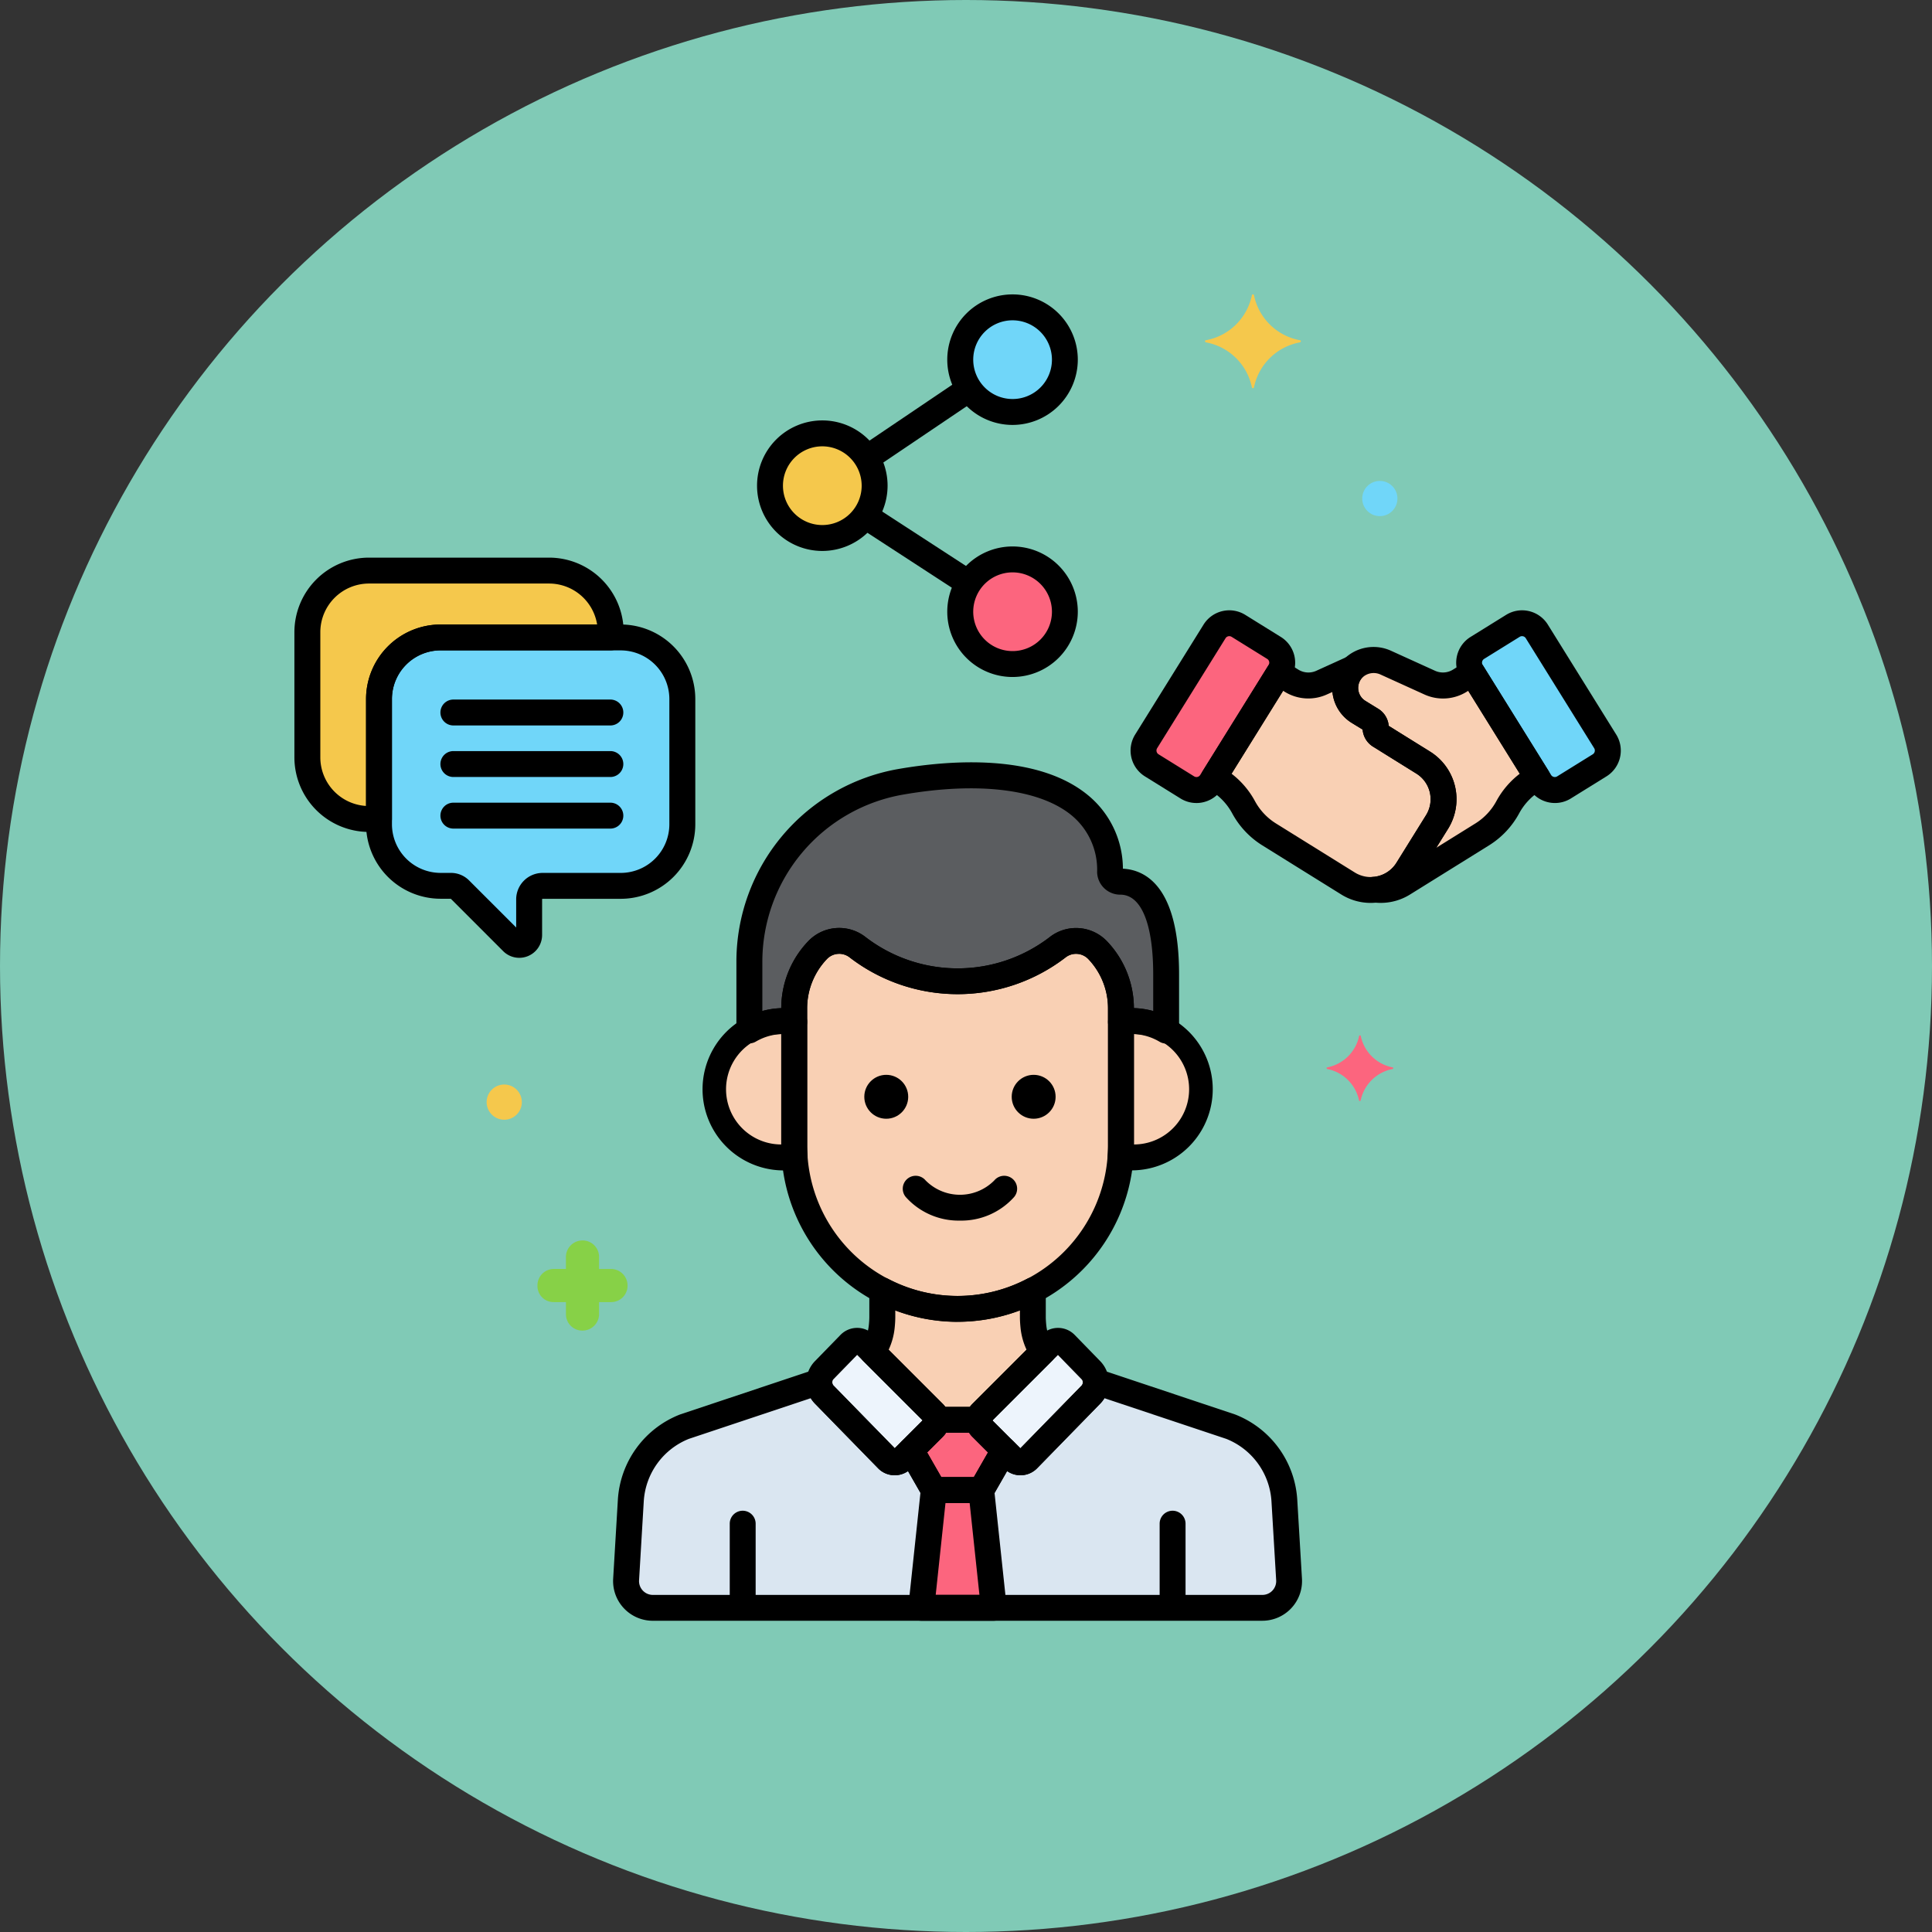 <svg xmlns="http://www.w3.org/2000/svg" width="105" height="105" viewBox="0 0 105 105">
  <rect x="0" y="0" width="105" height="105" fill="#333333" stroke="none"/>
  <g id="Grupo_965350" data-name="Grupo 965350" transform="translate(-590 -2488)">
    <circle id="Elipse_5791" data-name="Elipse 5791" cx="52.5" cy="52.5" r="52.5" transform="translate(590 2488)" fill="#80cab6"/>
    <g id="Layer_17" transform="translate(606 2504)">
      <g id="Grupo_964595" data-name="Grupo 964595">
        <g id="Grupo_964538" data-name="Grupo 964538" transform="translate(27.163 35.136)">
          <path id="Trazado_728023" data-name="Trazado 728023" d="M112.956,125.285a1.627,1.627,0,0,0-2.186-.145,8.917,8.917,0,0,1-10.849-.006,1.626,1.626,0,0,0-2.183.148l0,0a4.59,4.59,0,0,0-1.269,3.168V135.9a8.879,8.879,0,1,0,17.758,0v-7.452A4.588,4.588,0,0,0,112.956,125.285Z" transform="translate(-96.466 -124.782)" fill="#f9d0b4"/>
        </g>
        <g id="Grupo_964539" data-name="Grupo 964539" transform="translate(44.899 39.492)">
          <path id="Trazado_728024" data-name="Trazado 728024" d="M160.046,140.25a3.72,3.72,0,0,0-.57.045v6.722c0,.2-.009.4-.022.6a3.705,3.705,0,1,0,.592-7.362Z" transform="translate(-159.454 -140.25)" fill="#f9d0b4"/>
        </g>
        <g id="Grupo_964540" data-name="Grupo 964540" transform="translate(22.887 39.492)">
          <path id="Trazado_728025" data-name="Trazado 728025" d="M85.556,147.017V140.3a3.709,3.709,0,1,0,.023,7.317h0c-.013-.2-.023-.395-.023-.595Z" transform="translate(-81.279 -140.25)" fill="#f9d0b4"/>
        </g>
        <g id="Grupo_964541" data-name="Grupo 964541" transform="translate(24.727 26.142)">
          <path id="Trazado_728026" data-name="Trazado 728026" d="M107.977,98.617a.549.549,0,0,1-.559-.527c-.068-4.948-5.718-5.877-11.345-4.906a9.948,9.948,0,0,0-8.257,9.8V106.7a3.684,3.684,0,0,1,1.866-.508,3.723,3.723,0,0,1,.57.045v-.73a4.59,4.59,0,0,1,1.269-3.168l0,0a1.626,1.626,0,0,1,2.183-.148,8.917,8.917,0,0,0,10.849.006,1.627,1.627,0,0,1,2.186.145,4.59,4.59,0,0,1,1.269,3.168v.73a3.727,3.727,0,0,1,.57-.045,3.685,3.685,0,0,1,1.886.52v-3.048c0-4.43-1.6-5.045-2.489-5.045Z" transform="translate(-87.816 -92.842)" fill="#5b5d60"/>
        </g>
        <g id="Grupo_964542" data-name="Grupo 964542" transform="translate(31.42 54.13)">
          <path id="Trazado_728027" data-name="Trazado 728027" d="M114.906,198.9a.557.557,0,0,1,.161.367h2.279a.554.554,0,0,1,.161-.367l3.322-3.322a2.987,2.987,0,0,1-.5-1.372c-.021-.2-.031-.381-.031-.529v-1.445a8.808,8.808,0,0,1-8.181,0v1.445c0,.148-.011.329-.031.529a2.988,2.988,0,0,1-.5,1.371Z" transform="translate(-111.584 -192.236)" fill="#f9d0b4"/>
        </g>
        <g id="Grupo_964544" data-name="Grupo 964544" transform="translate(18.025 59.087)">
          <g id="Grupo_964543" data-name="Grupo 964543">
            <path id="Trazado_728028" data-name="Trazado 728028" d="M98.594,222.135a1.455,1.455,0,0,0,1.452-1.541l-.255-4.28a4.6,4.6,0,0,0-2.917-4.024l-7.333-2.448a.955.955,0,0,1-.269.711l-3.428,3.511a.56.56,0,0,1-.792,0l-.49-.49-1.241,2.166H80.742L79.5,213.574l-.49.49a.56.56,0,0,1-.792,0l-3.428-3.511a.954.954,0,0,1-.269-.711l-7.333,2.448a4.6,4.6,0,0,0-2.917,4.024l-.255,4.28a1.455,1.455,0,0,0,1.452,1.541Z" transform="translate(-64.015 -209.842)" fill="#dae6f1"/>
          </g>
        </g>
        <g id="Grupo_964545" data-name="Grupo 964545" transform="translate(37.179 56.87)">
          <path id="Trazado_728029" data-name="Trazado 728029" d="M136.756,202.131a.56.56,0,0,0-.792,0l-3.763,3.763a.56.56,0,0,0,0,.792l1.72,1.72a.56.56,0,0,0,.792,0l3.428-3.511a.96.96,0,0,0,0-1.341Z" transform="translate(-132.036 -201.967)" fill="#edf4fc"/>
        </g>
        <g id="Grupo_964546" data-name="Grupo 964546" transform="translate(28.528 56.87)">
          <path id="Trazado_728030" data-name="Trazado 728030" d="M102.973,202.131a.56.56,0,0,1,.792,0l3.763,3.763a.56.56,0,0,1,0,.792l-1.72,1.72a.56.56,0,0,1-.792,0l-3.428-3.511a.96.96,0,0,1,0-1.341Z" transform="translate(-101.315 -201.967)" fill="#edf4fc"/>
        </g>
        <g id="Grupo_964548" data-name="Grupo 964548" transform="translate(34.071 64.985)">
          <g id="Grupo_964547" data-name="Grupo 964547">
            <path id="Trazado_728031" data-name="Trazado 728031" d="M124.942,237.183l-.681-6.4h-2.579l-.681,6.4Z" transform="translate(-121 -230.788)" fill="#fc657e"/>
          </g>
        </g>
        <g id="Grupo_964549" data-name="Grupo 964549" transform="translate(33.511 61.165)">
          <path id="Trazado_728032" data-name="Trazado 728032" d="M122.843,217.645a.557.557,0,0,1-.161-.425H120.4a.556.556,0,0,1-.161.425l-1.23,1.23,1.241,2.166h2.579l1.241-2.166Z" transform="translate(-119.011 -217.22)" fill="#fc657e"/>
        </g>
        <g id="Grupo_964550" data-name="Grupo 964550" transform="translate(4.598 18.644)">
          <path id="Trazado_728033" data-name="Trazado 728033" d="M19.678,66.213h9.791a3.358,3.358,0,0,1,3.348,3.348v6.805a3.358,3.358,0,0,1-3.348,3.348H25.223a.733.733,0,0,0-.733.733v1.939a.535.535,0,0,1-.914.378l-2.845-2.846a.7.7,0,0,0-.492-.2h-.559a3.358,3.358,0,0,1-3.348-3.348V69.561A3.358,3.358,0,0,1,19.678,66.213Z" transform="translate(-16.33 -66.213)" fill="#70d6f9"/>
        </g>
        <g id="Grupo_964551" data-name="Grupo 964551" transform="translate(0.704 15.009)">
          <path id="Trazado_728034" data-name="Trazado 728034" d="M6.394,60.287a3.358,3.358,0,0,1,3.348-3.348h9.244v-.287A3.358,3.358,0,0,0,15.638,53.3H5.848A3.358,3.358,0,0,0,2.5,56.652v6.805A3.358,3.358,0,0,0,5.848,66.8h.547V60.287Z" transform="translate(-2.5 -53.304)" fill="#f5c84c"/>
        </g>
        <g id="Grupo_964552" data-name="Grupo 964552" transform="translate(25.848 7.553)">
          <circle id="Elipse_5796" data-name="Elipse 5796" cx="2.843" cy="2.843" r="2.843" fill="#f5c84c"/>
        </g>
        <g id="Grupo_964553" data-name="Grupo 964553" transform="translate(36.186 0.704)">
          <circle id="Elipse_5797" data-name="Elipse 5797" cx="2.843" cy="2.843" r="2.843" fill="#70d6f9"/>
        </g>
        <g id="Grupo_964554" data-name="Grupo 964554" transform="translate(36.186 14.403)">
          <circle id="Elipse_5798" data-name="Elipse 5798" cx="2.843" cy="2.843" r="2.843" fill="#fc657e"/>
        </g>
        <g id="Grupo_964555" data-name="Grupo 964555" transform="translate(46.147 17.87)">
          <path id="Trazado_728035" data-name="Trazado 728035" d="M169.048,63.607l1.934,1.2a.944.944,0,0,1,.3,1.3l-3.717,5.976a.944.944,0,0,1-1.3.3l-1.934-1.2a.944.944,0,0,1-.3-1.3l3.717-5.976A.944.944,0,0,1,169.048,63.607Z" transform="translate(-163.888 -63.464)" fill="#fc657e"/>
        </g>
        <g id="Grupo_964556" data-name="Grupo 964556" transform="translate(63.841 17.87)">
          <path id="Trazado_728036" data-name="Trazado 728036" d="M229.1,63.607l-1.934,1.2a.944.944,0,0,0-.3,1.3l3.717,5.976a.944.944,0,0,0,1.3.3l1.934-1.2a.944.944,0,0,0,.3-1.3L230.4,63.91A.944.944,0,0,0,229.1,63.607Z" transform="translate(-226.723 -63.464)" fill="#70d6f9"/>
        </g>
        <g id="Grupo_964557" data-name="Grupo 964557" transform="translate(57.107 19.87)">
          <path id="Trazado_728037" data-name="Trazado 728037" d="M209.718,71.266l-.677.421a1.74,1.74,0,0,1-1.639.107l-2.373-1.078a1.584,1.584,0,0,0-1.79.3,1.53,1.53,0,0,0,.3,2.368l.7.431a.5.5,0,0,1,.228.532.491.491,0,0,0,.223.325l2.36,1.468a2.344,2.344,0,0,1,.752,3.228l-1.61,2.588a2.338,2.338,0,0,1-1.726,1.089,2.333,2.333,0,0,0,1.5-.337l4.288-2.667a3.952,3.952,0,0,0,1.39-1.478,3.953,3.953,0,0,1,1.39-1.478l.22-.137Z" transform="translate(-202.808 -70.566)" fill="#f9d0b4"/>
        </g>
        <g id="Grupo_964558" data-name="Grupo 964558" transform="translate(49.975 20.32)">
          <path id="Trazado_728038" data-name="Trazado 728038" d="M188.854,77.29l-2.36-1.468a.511.511,0,0,1-.226-.522.488.488,0,0,0-.225-.334l-.7-.431a1.53,1.53,0,0,1-.3-2.368l0,0-1.713.778a1.741,1.741,0,0,1-1.639-.107l-.677-.421L177.481,78.1l.22.137a3.953,3.953,0,0,1,1.39,1.478,3.952,3.952,0,0,0,1.39,1.478l4.288,2.667A2.349,2.349,0,0,0,188,83.107l1.61-2.588A2.344,2.344,0,0,0,188.854,77.29Z" transform="translate(-177.481 -72.166)" fill="#f9d0b4"/>
        </g>
        <g id="Grupo_964559" data-name="Grupo 964559" transform="translate(56.101 40.273)">
          <path id="Trazado_728039" data-name="Trazado 728039" d="M202.835,144.764a2.195,2.195,0,0,1-1.746-1.718c0-.028-.084-.028-.084,0a2.2,2.2,0,0,1-1.746,1.718c-.028,0-.028.056,0,.084A2.2,2.2,0,0,1,201,146.566c0,.028.084.028.084,0a2.2,2.2,0,0,1,1.746-1.718C202.863,144.82,202.863,144.764,202.835,144.764Z" transform="translate(-199.238 -143.025)" fill="#fc657e"/>
        </g>
        <g id="Grupo_964560" data-name="Grupo 964560" transform="translate(13.205 51.416)">
          <path id="Trazado_728040" data-name="Trazado 728040" d="M47.8,185.951h.648v.648a.89.89,0,0,0,.9.9.9.9,0,0,0,.9-.873v-.676h.648a.89.89,0,0,0,.9-.9.9.9,0,0,0-.873-.9h-.676V183.5a.89.89,0,0,0-.9-.9.9.9,0,0,0-.9.873v.676H47.8a.89.89,0,0,0-.9.9.872.872,0,0,0,.9.9Z" transform="translate(-46.895 -182.6)" fill="#87d147"/>
        </g>
        <g id="Grupo_964561" data-name="Grupo 964561" transform="translate(10.447 42.941)">
          <circle id="Elipse_5799" data-name="Elipse 5799" cx="0.957" cy="0.957" r="0.957" fill="#f5c84c"/>
        </g>
        <g id="Grupo_964562" data-name="Grupo 964562" transform="translate(58.034 10.137)">
          <circle id="Elipse_5800" data-name="Elipse 5800" cx="0.957" cy="0.957" r="0.957" fill="#70d6f9"/>
        </g>
        <g id="Grupo_964563" data-name="Grupo 964563" transform="translate(49.488 0)">
          <path id="Trazado_728041" data-name="Trazado 728041" d="M175.792,2.492A3.125,3.125,0,0,0,178.3.042c0-.056.113-.056.113,0a3.125,3.125,0,0,0,2.506,2.45c.056,0,.056.084,0,.113a3.125,3.125,0,0,0-2.506,2.45c0,.056-.113.056-.113,0a3.125,3.125,0,0,0-2.506-2.45c-.056-.028-.056-.113,0-.113Z" transform="translate(-175.75 0)" fill="#f5c84c"/>
        </g>
        <g id="Grupo_964564" data-name="Grupo 964564" transform="translate(26.459 34.43)">
          <path id="Trazado_728042" data-name="Trazado 728042" d="M103.55,143.686a9.594,9.594,0,0,1-9.583-9.583v-7.452A5.273,5.273,0,0,1,95.43,123a2.325,2.325,0,0,1,3.129-.22,8.214,8.214,0,0,0,9.981.007,2.325,2.325,0,0,1,3.13.213,5.273,5.273,0,0,1,1.463,3.654V134.1a9.593,9.593,0,0,1-9.583,9.583Zm-6.439-20a.908.908,0,0,0-.659.282,3.874,3.874,0,0,0-1.077,2.686V134.1a8.175,8.175,0,0,0,16.35,0v-7.452a3.869,3.869,0,0,0-1.074-2.682.922.922,0,0,0-1.242-.077,9.621,9.621,0,0,1-11.718-.005.941.941,0,0,0-.581-.2Z" transform="translate(-93.967 -122.275)"/>
        </g>
        <g id="Grupo_964565" data-name="Grupo 964565" transform="translate(44.195 38.788)">
          <path id="Trazado_728043" data-name="Trazado 728043" d="M158.25,146.572a4.406,4.406,0,0,1-.7-.061.7.7,0,0,1-.591-.742c.014-.212.021-.387.021-.549V138.5a.7.7,0,0,1,.6-.7,4.477,4.477,0,0,1,.677-.053,4.411,4.411,0,0,1,0,8.822Zm.134-7.411v6a3,3,0,0,0,0-6Z" transform="translate(-156.953 -137.75)"/>
        </g>
        <g id="Grupo_964566" data-name="Grupo 964566" transform="translate(22.182 38.788)">
          <path id="Trazado_728044" data-name="Trazado 728044" d="M83.189,146.572a4.411,4.411,0,1,1,0-8.822,4.473,4.473,0,0,1,.677.053.7.7,0,0,1,.6.7v6.722c0,.163.006.337.021.548a.7.7,0,0,1-.59.742A4.37,4.37,0,0,1,83.189,146.572Zm-.134-7.411a3,3,0,0,0,0,6Z" transform="translate(-78.778 -137.75)"/>
        </g>
        <g id="Grupo_964567" data-name="Grupo 964567" transform="translate(33.062 47.899)">
          <path id="Trazado_728045" data-name="Trazado 728045" d="M120.524,172.548a3.85,3.85,0,0,1-2.945-1.283.7.7,0,1,1,1.079-.9,2.624,2.624,0,0,0,3.732,0,.7.7,0,1,1,1.079.9A3.849,3.849,0,0,1,120.524,172.548Z" transform="translate(-117.415 -170.11)"/>
        </g>
        <g id="Grupo_964568" data-name="Grupo 964568" transform="translate(24.023 25.435)">
          <path id="Trazado_728046" data-name="Trazado 728046" d="M108.669,105.611a.7.7,0,0,1-.359-.1,3,3,0,0,0-1.527-.421,3.032,3.032,0,0,0-.462.037.7.7,0,0,1-.812-.7v-.73a3.869,3.869,0,0,0-1.074-2.682.922.922,0,0,0-1.242-.077,9.622,9.622,0,0,1-11.718-.005.921.921,0,0,0-1.24.08,3.874,3.874,0,0,0-1.077,2.686v.73a.7.7,0,0,1-.812.7,3.034,3.034,0,0,0-.462-.037,3,3,0,0,0-1.511.411.7.7,0,0,1-1.059-.608v-3.712a10.629,10.629,0,0,1,8.841-10.5c2.642-.456,7.491-.875,10.285,1.445a5.193,5.193,0,0,1,1.88,3.98c1.2.06,3.052.935,3.052,5.746v3.048a.7.7,0,0,1-.7.7Zm-1.751-1.925a4.392,4.392,0,0,1,1.048.161v-1.987c0-2.759-.65-4.341-1.785-4.341a1.256,1.256,0,0,1-1.263-1.221,3.829,3.829,0,0,0-1.375-3.08c-1.724-1.431-5.057-1.847-9.146-1.141a9.225,9.225,0,0,0-7.673,9.108v2.658a4.386,4.386,0,0,1,1.028-.155,5.272,5.272,0,0,1,1.463-3.637,2.325,2.325,0,0,1,3.129-.22,8.214,8.214,0,0,0,9.981.007,2.325,2.325,0,0,1,3.13.213A5.272,5.272,0,0,1,106.917,103.685Zm-.592-7.408h0Z" transform="translate(-85.315 -90.331)"/>
        </g>
        <g id="Grupo_964569" data-name="Grupo 964569" transform="translate(47.02 66.101)">
          <path id="Trazado_728047" data-name="Trazado 728047" d="M167.692,240.513a.7.7,0,0,1-.7-.7v-4.356a.7.7,0,1,1,1.408,0v4.356A.7.7,0,0,1,167.692,240.513Z" transform="translate(-166.988 -234.749)"/>
        </g>
        <g id="Grupo_964570" data-name="Grupo 964570" transform="translate(23.656 66.101)">
          <path id="Trazado_728048" data-name="Trazado 728048" d="M84.716,240.513a.7.7,0,0,1-.7-.7v-4.356a.7.7,0,1,1,1.408,0v4.356A.7.7,0,0,1,84.716,240.513Z" transform="translate(-84.012 -234.749)"/>
        </g>
        <g id="Grupo_964571" data-name="Grupo 964571" transform="translate(38.984 42.415)">
          <circle id="Elipse_5801" data-name="Elipse 5801" cx="1.193" cy="1.193" r="1.193"/>
        </g>
        <g id="Grupo_964572" data-name="Grupo 964572" transform="translate(30.973 42.415)">
          <circle id="Elipse_5802" data-name="Elipse 5802" cx="1.193" cy="1.193" r="1.193"/>
        </g>
        <g id="Grupo_964573" data-name="Grupo 964573" transform="translate(30.715 53.426)">
          <path id="Trazado_728049" data-name="Trazado 728049" d="M115.548,198.179h-2.279a.7.7,0,0,1-.7-.612l-3.283-3.283a.7.7,0,0,1-.085-.893,2.3,2.3,0,0,0,.383-1.049c.018-.174.028-.331.028-.456v-1.445a.7.7,0,0,1,1.031-.624,8.1,8.1,0,0,0,7.528,0,.7.7,0,0,1,1.031.624v1.445c0,.125.01.282.028.456a2.3,2.3,0,0,0,.383,1.049.7.7,0,0,1-.085.893l-3.283,3.283A.7.7,0,0,1,115.548,198.179Zm-2.938-.574h0Zm1.132-.834h1.334a1.232,1.232,0,0,1,.136-.161l2.945-2.945a3.7,3.7,0,0,1-.326-1.178c-.023-.221-.035-.429-.035-.6v-.358a9.617,9.617,0,0,1-6.773,0v.358c0,.172-.012.38-.035.6a3.7,3.7,0,0,1-.326,1.179l2.945,2.945a1.194,1.194,0,0,1,.137.161Z" transform="translate(-109.081 -189.737)"/>
        </g>
        <g id="Grupo_964574" data-name="Grupo 964574" transform="translate(7.936 22.016)">
          <path id="Trazado_728050" data-name="Trazado 728050" d="M37.42,79.6H28.888a.7.7,0,1,1,0-1.408H37.42a.7.7,0,0,1,0,1.408Z" transform="translate(-28.184 -78.189)"/>
        </g>
        <g id="Grupo_964575" data-name="Grupo 964575" transform="translate(7.936 24.82)">
          <path id="Trazado_728051" data-name="Trazado 728051" d="M37.42,89.555H28.888a.7.7,0,1,1,0-1.408H37.42a.7.7,0,0,1,0,1.408Z" transform="translate(-28.184 -88.147)"/>
        </g>
        <g id="Grupo_964576" data-name="Grupo 964576" transform="translate(7.936 27.624)">
          <path id="Trazado_728052" data-name="Trazado 728052" d="M37.42,99.512H28.888a.7.7,0,1,1,0-1.408H37.42a.7.7,0,1,1,0,1.408Z" transform="translate(-28.184 -98.104)"/>
        </g>
        <g id="Grupo_964577" data-name="Grupo 964577" transform="translate(30.486 4.525)">
          <path id="Trazado_728053" data-name="Trazado 728053" d="M108.972,21.087a.7.7,0,0,1-.394-1.288l5.348-3.61a.7.7,0,0,1,.788,1.167l-5.348,3.61A.7.7,0,0,1,108.972,21.087Z" transform="translate(-108.267 -16.069)"/>
        </g>
        <g id="Grupo_964578" data-name="Grupo 964578" transform="translate(30.375 11.374)">
          <path id="Trazado_728054" data-name="Trazado 728054" d="M114.091,45.386a.7.7,0,0,1-.383-.114L108.2,41.689a.7.7,0,0,1,.767-1.18l5.513,3.583a.7.7,0,0,1-.384,1.294Z" transform="translate(-107.875 -40.395)"/>
        </g>
        <g id="Grupo_964580" data-name="Grupo 964580" transform="translate(17.321 58.383)">
          <g id="Grupo_964579" data-name="Grupo 964579">
            <path id="Trazado_728055" data-name="Trazado 728055" d="M96.8,221.043H63.672a2.159,2.159,0,0,1-2.155-2.287l.255-4.28a5.318,5.318,0,0,1,3.363-4.638l.034-.012,7.333-2.448a.7.7,0,0,1,.926.7.25.25,0,0,0,.07.189l3.322,3.4.387-.387a.7.7,0,0,1,1.108.148l1.038,1.812h1.764l1.038-1.812a.7.7,0,0,1,1.108-.148l.387.387,3.321-3.4a.251.251,0,0,0,.07-.19.7.7,0,0,1,.926-.7l7.333,2.448.034.012a5.319,5.319,0,0,1,3.363,4.64l.255,4.278a2.159,2.159,0,0,1-2.155,2.287Zm-31.165-9.887a3.907,3.907,0,0,0-2.455,3.4l-.255,4.282a.751.751,0,0,0,.75.8H96.8a.751.751,0,0,0,.75-.8l-.255-4.28a3.908,3.908,0,0,0-2.455-3.4l-6.624-2.211a1.628,1.628,0,0,1-.234.3l-3.428,3.511a1.265,1.265,0,0,1-1.623.149l-.793,1.385a.7.7,0,0,1-.611.354H78.945a.7.7,0,0,1-.611-.354l-.793-1.385a1.264,1.264,0,0,1-1.617-.143l-3.434-3.517a1.641,1.641,0,0,1-.234-.3Z" transform="translate(-61.514 -207.341)"/>
          </g>
        </g>
        <g id="Grupo_964581" data-name="Grupo 964581" transform="translate(36.475 56.167)">
          <path id="Trazado_728056" data-name="Trazado 728056" d="M132.52,207.481a1.256,1.256,0,0,1-.894-.37l-1.72-1.72a1.264,1.264,0,0,1,0-1.787l3.763-3.763a1.265,1.265,0,0,1,1.787,0l.007.007,1.386,1.424a1.655,1.655,0,0,1,0,2.323l-3.428,3.512A1.259,1.259,0,0,1,132.52,207.481ZM131,204.5l1.515,1.515,3.322-3.4a.254.254,0,0,0,0-.358l-1.279-1.314Z" transform="translate(-129.536 -199.47)"/>
        </g>
        <g id="Grupo_964582" data-name="Grupo 964582" transform="translate(27.821 56.167)">
          <path id="Trazado_728057" data-name="Trazado 728057" d="M103.607,207.481a1.256,1.256,0,0,1-.894-.37l-3.434-3.517a1.655,1.655,0,0,1,0-2.323l1.386-1.424.007-.007a1.265,1.265,0,0,1,1.787,0l3.763,3.763a1.264,1.264,0,0,1,0,1.788l-1.72,1.72a1.257,1.257,0,0,1-.894.37Zm.108-1.36h0Zm-2.15-5.183-1.279,1.314a.255.255,0,0,0,0,.358l3.322,3.4,1.515-1.515Z" transform="translate(-98.802 -199.47)"/>
        </g>
        <g id="Grupo_964584" data-name="Grupo 964584" transform="translate(33.367 64.281)">
          <g id="Grupo_964583" data-name="Grupo 964583">
            <path id="Trazado_728058" data-name="Trazado 728058" d="M123.146,236.091H119.2a.7.7,0,0,1-.7-.779l.681-6.395a.7.7,0,0,1,.7-.629h2.579a.7.7,0,0,1,.7.629l.681,6.395a.7.7,0,0,1-.7.779Zm-3.159-1.408h2.376l-.531-4.987h-1.314Z" transform="translate(-118.5 -228.288)"/>
          </g>
        </g>
        <g id="Grupo_964585" data-name="Grupo 964585" transform="translate(32.807 60.461)">
          <path id="Trazado_728059" data-name="Trazado 728059" d="M121.036,219.949h-2.579a.7.7,0,0,1-.611-.354l-1.241-2.166a.7.7,0,0,1,.113-.848L117.9,215.4a.7.7,0,0,1,.7-.675h2.279a.7.7,0,0,1,.7.675l1.186,1.186a.7.7,0,0,1,.113.848l-1.241,2.166A.7.7,0,0,1,121.036,219.949Zm-2.171-1.408h1.764l.771-1.345-.85-.85a1.252,1.252,0,0,1-.174-.218h-1.258a1.259,1.259,0,0,1-.175.219l-.849.849Z" transform="translate(-116.512 -214.721)"/>
        </g>
        <g id="Grupo_964586" data-name="Grupo 964586" transform="translate(3.894 17.94)">
          <path id="Trazado_728060" data-name="Trazado 728060" d="M22.156,81.828a1.234,1.234,0,0,1-.875-.364l-2.845-2.846-.554,0A4.056,4.056,0,0,1,13.83,74.57V67.765a4.056,4.056,0,0,1,4.052-4.052h9.791a4.056,4.056,0,0,1,4.051,4.052V74.57a4.056,4.056,0,0,1-4.051,4.051H23.427a.029.029,0,0,0-.029.029v1.939a1.241,1.241,0,0,1-1.241,1.239ZM17.882,65.121a2.647,2.647,0,0,0-2.644,2.644V74.57a2.647,2.647,0,0,0,2.644,2.643h.559a1.391,1.391,0,0,1,.99.41l2.558,2.558V78.65a1.439,1.439,0,0,1,1.437-1.436h4.245a2.646,2.646,0,0,0,2.643-2.643V67.765a2.647,2.647,0,0,0-2.643-2.644Z" transform="translate(-13.83 -63.713)"/>
        </g>
        <g id="Grupo_964587" data-name="Grupo 964587" transform="translate(0 14.306)">
          <path id="Trazado_728061" data-name="Trazado 728061" d="M4.6,65.713H4.052A4.056,4.056,0,0,1,0,61.662V54.856a4.056,4.056,0,0,1,4.052-4.051h9.791a4.056,4.056,0,0,1,4.052,4.051v.287a.7.7,0,0,1-.7.7H7.946A2.647,2.647,0,0,0,5.3,58.491v6.518a.7.7,0,0,1-.7.7Zm-.547-13.5a2.647,2.647,0,0,0-2.644,2.643v6.805A2.647,2.647,0,0,0,3.894,64.3V58.491A4.056,4.056,0,0,1,7.946,54.44h8.507a2.647,2.647,0,0,0-2.611-2.227Z" transform="translate(0 -50.805)"/>
        </g>
        <g id="Grupo_964588" data-name="Grupo 964588" transform="translate(25.144 6.849)">
          <path id="Trazado_728062" data-name="Trazado 728062" d="M92.842,31.419a3.547,3.547,0,1,1,3.547-3.547A3.551,3.551,0,0,1,92.842,31.419Zm0-5.686a2.139,2.139,0,1,0,2.139,2.139A2.142,2.142,0,0,0,92.842,25.733Z" transform="translate(-89.295 -24.325)"/>
        </g>
        <g id="Grupo_964589" data-name="Grupo 964589" transform="translate(35.482)">
          <path id="Trazado_728063" data-name="Trazado 728063" d="M129.558,7.094a3.547,3.547,0,1,1,3.547-3.547A3.551,3.551,0,0,1,129.558,7.094Zm0-5.686A2.139,2.139,0,1,0,131.7,3.547,2.142,2.142,0,0,0,129.558,1.408Z" transform="translate(-126.011 0)"/>
        </g>
        <g id="Grupo_964590" data-name="Grupo 964590" transform="translate(35.482 13.699)">
          <path id="Trazado_728064" data-name="Trazado 728064" d="M129.558,55.743a3.547,3.547,0,1,1,3.547-3.547A3.551,3.551,0,0,1,129.558,55.743Zm0-5.686A2.139,2.139,0,1,0,131.7,52.2,2.142,2.142,0,0,0,129.558,50.057Z" transform="translate(-126.011 -48.649)"/>
        </g>
        <g id="Grupo_964591" data-name="Grupo 964591" transform="translate(45.444 17.165)">
          <path id="Trazado_728065" data-name="Trazado 728065" d="M164.968,71.438a1.637,1.637,0,0,1-.868-.249l-1.933-1.2a1.651,1.651,0,0,1-.529-2.27l3.718-5.976a1.648,1.648,0,0,1,2.27-.529l1.933,1.2a1.65,1.65,0,0,1,.529,2.27l-3.717,5.976a1.656,1.656,0,0,1-1.4.779Zm1.788-9.068a.251.251,0,0,0-.055.006.239.239,0,0,0-.15.107l-3.717,5.976a.241.241,0,0,0,.077.331l1.933,1.2a.24.24,0,0,0,.331-.077l3.717-5.976a.241.241,0,0,0-.077-.331l-1.934-1.2A.235.235,0,0,0,166.756,62.37Z" transform="translate(-161.39 -60.961)"/>
        </g>
        <g id="Grupo_964592" data-name="Grupo 964592" transform="translate(63.138 17.166)">
          <path id="Trazado_728066" data-name="Trazado 728066" d="M229.594,71.438a1.654,1.654,0,0,1-1.4-.778l-3.717-5.976a1.65,1.65,0,0,1,.529-2.27l1.934-1.2a1.648,1.648,0,0,1,2.27.529l3.717,5.976a1.65,1.65,0,0,1-.529,2.27l-1.934,1.2A1.638,1.638,0,0,1,229.594,71.438Zm-1.788-9.068a.237.237,0,0,0-.126.036l-1.934,1.2a.241.241,0,0,0-.077.331l3.717,5.976a.24.24,0,0,0,.331.077l1.934-1.2a.241.241,0,0,0,.077-.331l-3.717-5.976a.239.239,0,0,0-.15-.107.257.257,0,0,0-.055-.006Zm-.5-.561h0Z" transform="translate(-224.226 -60.962)"/>
        </g>
        <g id="Grupo_964593" data-name="Grupo 964593" transform="translate(56.403 19.165)">
          <path id="Trazado_728067" data-name="Trazado 728067" d="M202.944,81.969a3.137,3.137,0,0,1-.355-.02.7.7,0,0,1,0-1.4,1.633,1.633,0,0,0,1.209-.762l1.61-2.588a1.64,1.64,0,0,0-.526-2.259l-2.36-1.468a1.19,1.19,0,0,1-.541-.783.714.714,0,0,1-.014-.138l-.593-.364a2.234,2.234,0,0,1-.436-3.457,2.286,2.286,0,0,1,2.587-.454l2.373,1.078a1.035,1.035,0,0,0,.977-.064l.677-.421a.7.7,0,0,1,.97.226l3.536,5.685a.7.7,0,0,1-.226.97l-.22.137a3.256,3.256,0,0,0-1.142,1.214,4.662,4.662,0,0,1-1.637,1.741l-4.288,2.667A3.009,3.009,0,0,1,202.944,81.969Zm.437-9.62,2.244,1.4a3.047,3.047,0,0,1,.978,4.2l-.636,1.023,2.121-1.319a3.253,3.253,0,0,0,1.142-1.214,4.663,4.663,0,0,1,1.27-1.488l-2.8-4.507-.079.049a2.44,2.44,0,0,1-2.3.15l-2.373-1.078a.888.888,0,0,0-.993.151.826.826,0,0,0,.161,1.278l.7.431A1.21,1.21,0,0,1,203.381,72.349Z" transform="translate(-200.309 -68.064)"/>
        </g>
        <g id="Grupo_964594" data-name="Grupo 964594" transform="translate(49.271 19.616)">
          <path id="Trazado_728068" data-name="Trazado 728068" d="M184.2,83.12a3.023,3.023,0,0,1-1.6-.46l-4.287-2.667a4.662,4.662,0,0,1-1.637-1.741,3.253,3.253,0,0,0-1.142-1.215l-.22-.136a.7.7,0,0,1-.226-.97l3.536-5.685a.7.7,0,0,1,.969-.226l.677.421a1.036,1.036,0,0,0,.976.064l1.713-.778a.7.7,0,0,1,.789,1.139l-.008.008a.826.826,0,0,0,.175,1.264l.7.431a1.186,1.186,0,0,1,.549.805.679.679,0,0,1,.012.119l2.253,1.4a3.048,3.048,0,0,1,.978,4.2l-1.61,2.589a3.026,3.026,0,0,1-1.9,1.356A3.079,3.079,0,0,1,184.2,83.12ZM176.643,76.1a4.663,4.663,0,0,1,1.27,1.488,3.252,3.252,0,0,0,1.142,1.214l4.288,2.667a1.645,1.645,0,0,0,2.259-.526l1.61-2.589a1.64,1.64,0,0,0-.526-2.259l-2.36-1.468a1.213,1.213,0,0,1-.562-.925l-.587-.36a2.222,2.222,0,0,1-1.047-1.624c0-.021-.005-.041-.007-.061l-.3.134a2.44,2.44,0,0,1-2.3-.15l-.079-.049Z" transform="translate(-174.98 -69.665)"/>
        </g>
      </g>
    </g>
  </g>
</svg>
